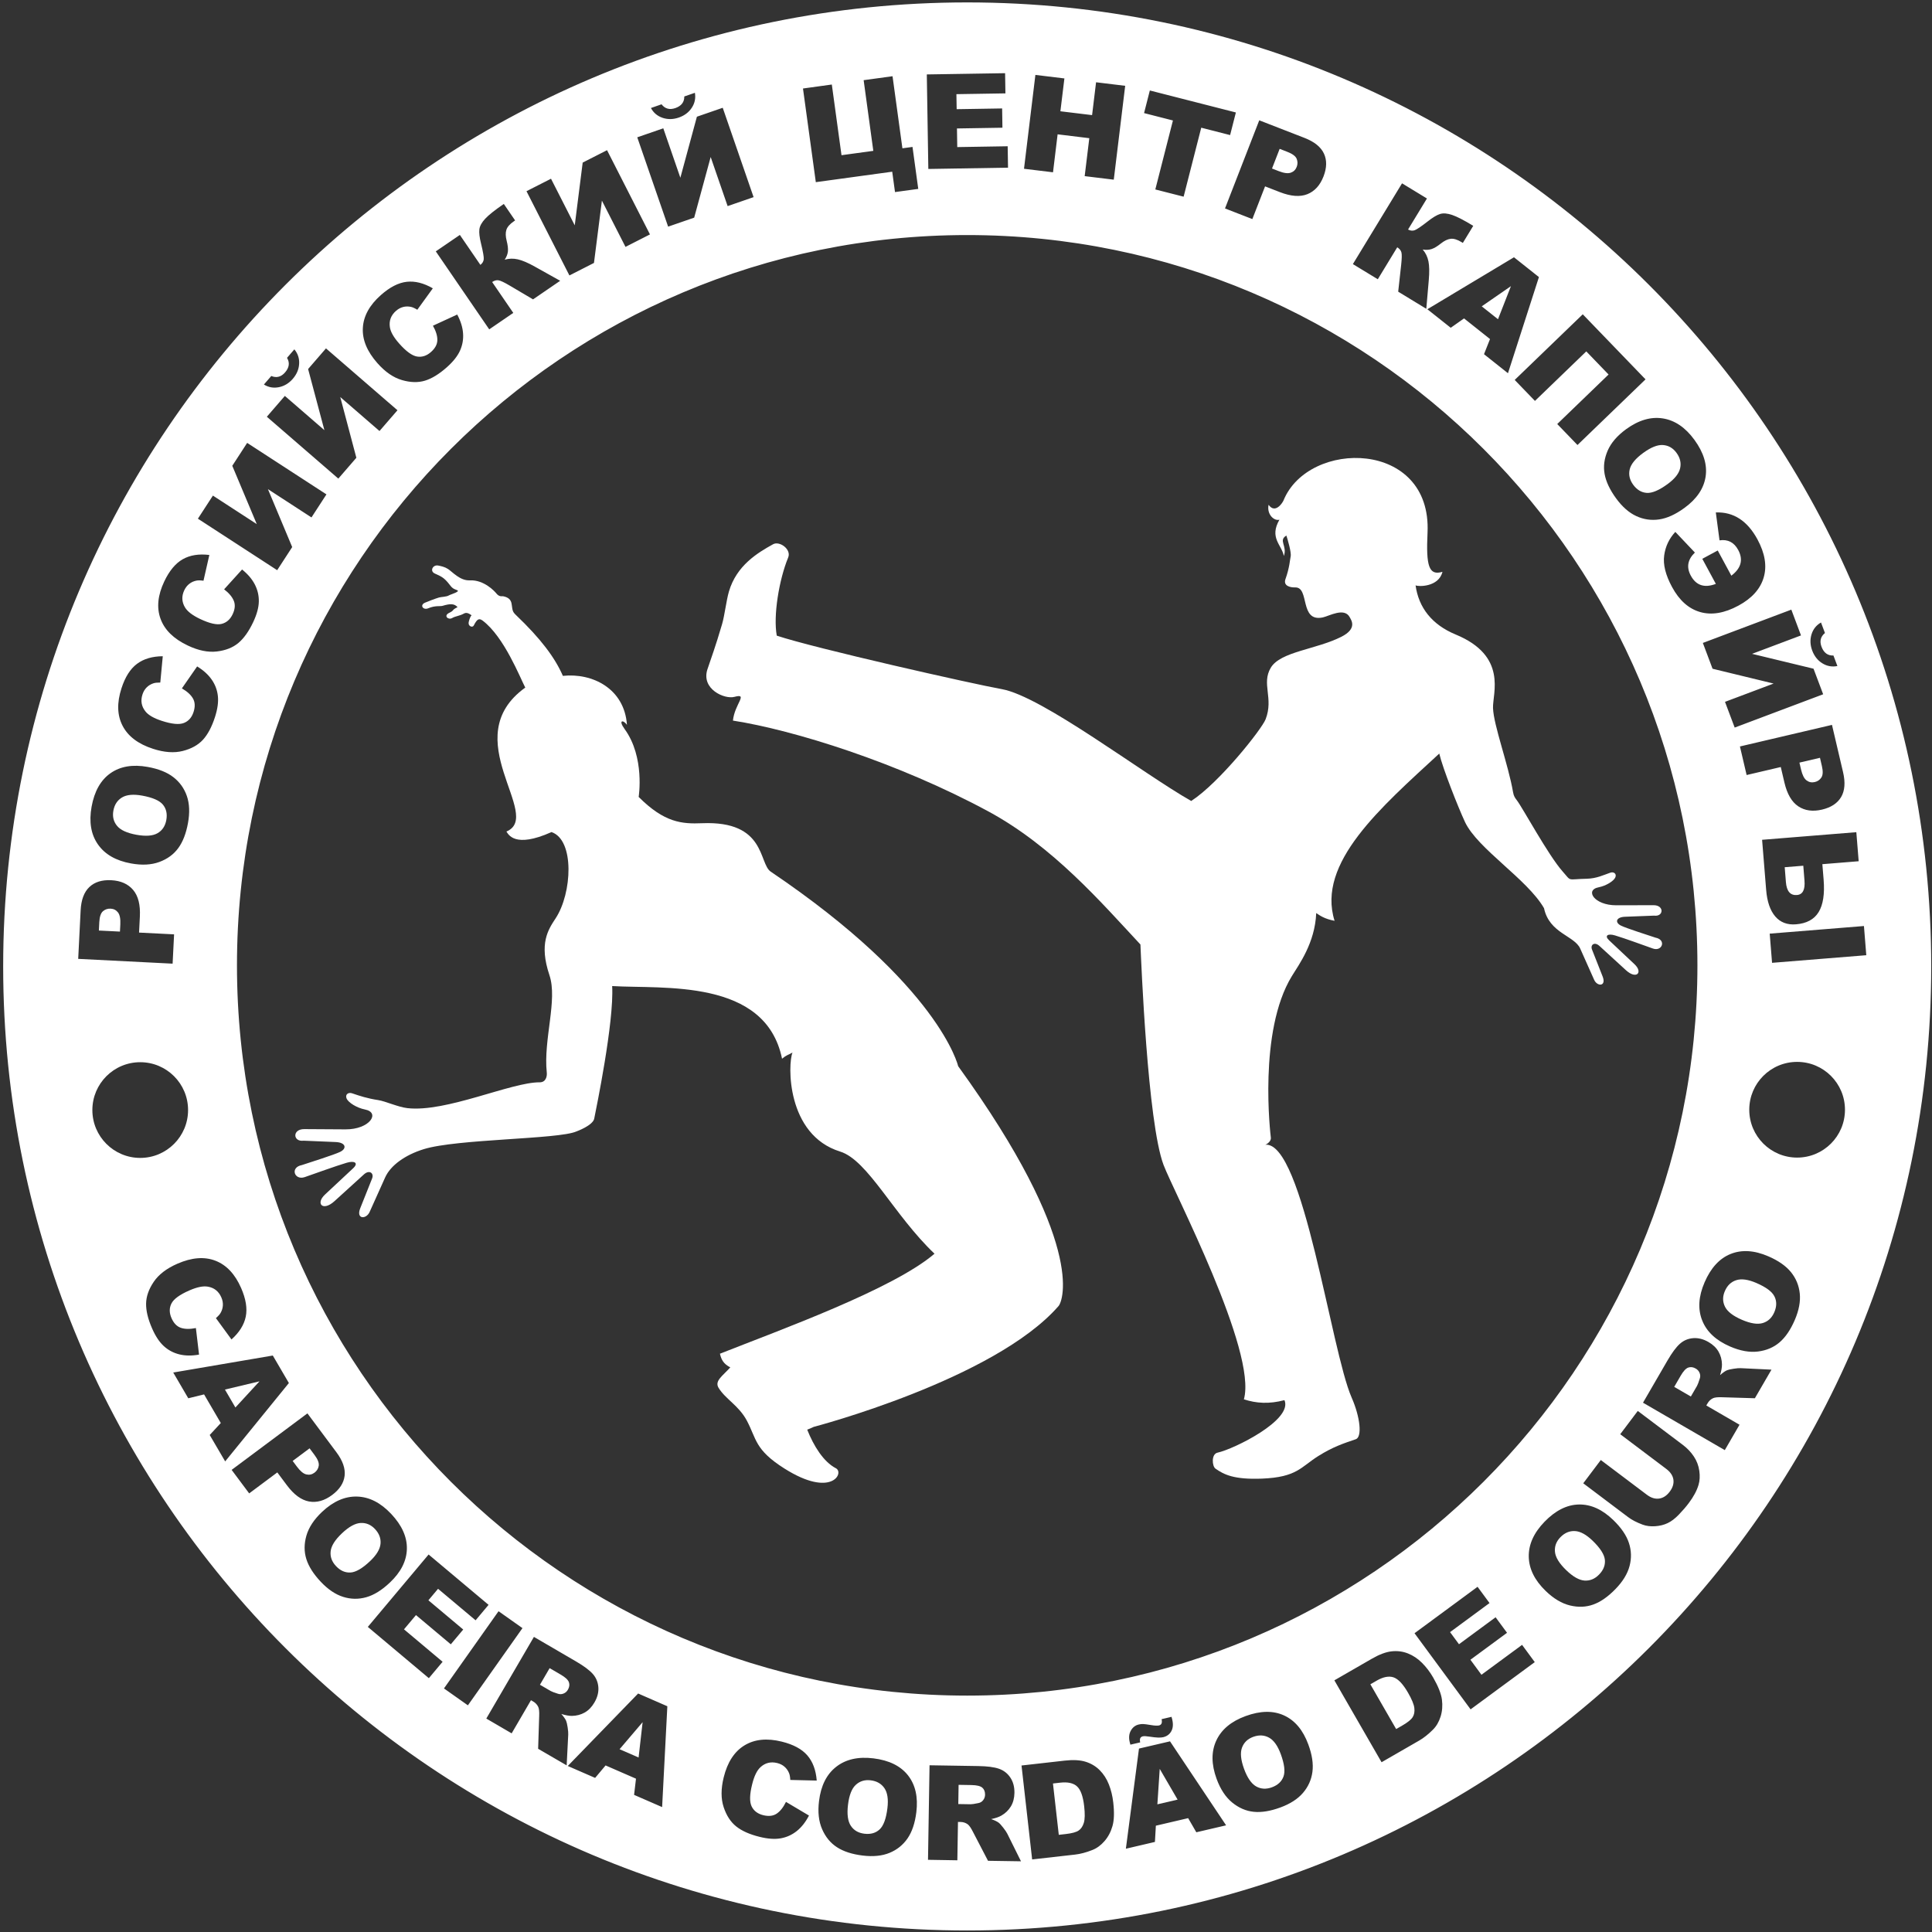<?xml version="1.0" encoding="iso-8859-1"?>
<!-- Generator: Adobe Illustrator 18.0.0, SVG Export Plug-In . SVG Version: 6.00 Build 0)  -->
<!DOCTYPE svg PUBLIC "-//W3C//DTD SVG 1.1//EN" "http://www.w3.org/Graphics/SVG/1.1/DTD/svg11.dtd">
<svg version="1.1" id="Layer_1" xmlns="http://www.w3.org/2000/svg" xmlns:xlink="http://www.w3.org/1999/xlink" x="0px" y="0px"
	 viewBox="0 0 84 84" style="enable-background:new 0 0 84 84;" xml:space="preserve">
<rect x="0" y="0" width="84" height="84" fill="#333333" stroke="none"/>
<g>
	<defs>
		<rect id="SVGID_1_" x="-470" y="-47" width="1024" height="1024"/>
	</defs>
	<clipPath id="SVGID_2_">
		<use xlink:href="#SVGID_1_"  style="overflow:visible;"/>
	</clipPath>
	<g style="clip-path:url(#SVGID_2_);">
		<defs>
			<path id="SVGID_3_" d="M37.855,77.405c-0.254-0.031-0.469,0.034-0.645,0.195c-0.176,0.161-0.29,0.45-0.34,0.865
				c-0.05,0.412-0.01,0.717,0.121,0.916c0.131,0.199,0.328,0.314,0.592,0.346c0.271,0.033,0.491-0.029,0.661-0.187
				c0.17-0.158,0.283-0.465,0.339-0.922c0.047-0.384,0.004-0.674-0.129-0.87C38.319,77.551,38.12,77.437,37.855,77.405"/>
		</defs>
		<clipPath id="SVGID_4_">
			<use xlink:href="#SVGID_3_"  style="overflow:visible;"/>
		</clipPath>
		<rect x="31.848" y="72.397" style="clip-path:url(#SVGID_4_);fill:#FFFFFF;" width="11.752" height="12.339"/>
	</g>
</g>
<g>
	<defs>
		<rect id="SVGID_5_" x="-470" y="-47" width="1024" height="6418"/>
	</defs>
	<clipPath id="SVGID_6_">
		<use xlink:href="#SVGID_5_"  style="overflow:visible;"/>
	</clipPath>
	<g style="clip-path:url(#SVGID_6_);">
		<defs>
			<path id="SVGID_7_" d="M42.236,77.611l-0.558-0.009l-0.013,0.835l0.535,0.009c0.058,0.001,0.17-0.016,0.337-0.051
				c0.084-0.015,0.154-0.057,0.208-0.126c0.054-0.068,0.082-0.147,0.084-0.237c0.002-0.133-0.038-0.235-0.121-0.308
				C42.625,77.653,42.468,77.615,42.236,77.611"/>
		</defs>
		<clipPath id="SVGID_8_">
			<use xlink:href="#SVGID_7_"  style="overflow:visible;"/>
		</clipPath>
		<rect x="36.665" y="72.602" style="clip-path:url(#SVGID_8_);fill:#FFFFFF;" width="11.165" height="10.844"/>
	</g>
</g>
<g>
	<defs>
		<rect id="SVGID_9_" x="-470" y="-47" width="1024" height="6418"/>
	</defs>
	<clipPath id="SVGID_10_">
		<use xlink:href="#SVGID_9_"  style="overflow:visible;"/>
	</clipPath>
	<g style="clip-path:url(#SVGID_10_);">
		<defs>
			<path id="SVGID_11_" d="M46.825,77.667c-0.159-0.144-0.402-0.197-0.729-0.16l-0.315,0.036l0.253,2.232l0.309-0.035
				c0.264-0.03,0.448-0.08,0.553-0.151c0.105-0.071,0.181-0.183,0.227-0.336c0.047-0.153,0.052-0.393,0.015-0.72
				C47.089,78.099,46.985,77.811,46.825,77.667"/>
		</defs>
		<clipPath id="SVGID_12_">
			<use xlink:href="#SVGID_11_"  style="overflow:visible;"/>
		</clipPath>
		<rect x="40.781" y="72.495" style="clip-path:url(#SVGID_12_);fill:#FFFFFF;" width="11.381" height="12.279"/>
	</g>
</g>
<g>
	<defs>
		<rect id="SVGID_13_" x="-470" y="-47" width="1024" height="6418"/>
	</defs>
	<clipPath id="SVGID_14_">
		<use xlink:href="#SVGID_13_"  style="overflow:visible;"/>
	</clipPath>
	<g style="clip-path:url(#SVGID_14_);">
		<defs>
			<path id="SVGID_15_" d="M71.597,21.43c0.232,0.016,0.533-0.111,0.905-0.382c0.313-0.228,0.495-0.458,0.547-0.689
				c0.052-0.231,0-0.455-0.158-0.671c-0.151-0.207-0.345-0.32-0.583-0.338c-0.238-0.019-0.526,0.096-0.864,0.342
				c-0.336,0.245-0.531,0.483-0.587,0.714c-0.055,0.232-0.005,0.454,0.151,0.669C71.169,21.295,71.366,21.414,71.597,21.43"/>
		</defs>
		<clipPath id="SVGID_16_">
			<use xlink:href="#SVGID_15_"  style="overflow:visible;"/>
		</clipPath>
		<rect x="65.835" y="14.348" style="clip-path:url(#SVGID_16_);fill:#FFFFFF;" width="12.233" height="12.083"/>
	</g>
</g>
<g>
	<defs>
		<rect id="SVGID_17_" x="-470" y="-47" width="1024" height="6418"/>
	</defs>
	<clipPath id="SVGID_18_">
		<use xlink:href="#SVGID_17_"  style="overflow:visible;"/>
	</clipPath>
	<g style="clip-path:url(#SVGID_18_);">
		<defs>
			<polyline id="SVGID_19_" points="65.693,12.441 64.423,13.319 65.13,13.88 65.693,12.441 			"/>
		</defs>
		<clipPath id="SVGID_20_">
			<use xlink:href="#SVGID_19_"  style="overflow:visible;"/>
		</clipPath>
		<rect x="59.423" y="7.441" style="clip-path:url(#SVGID_20_);fill:#FFFFFF;" width="11.27" height="11.439"/>
	</g>
</g>
<g>
	<defs>
		<rect id="SVGID_21_" x="-470" y="-47" width="1024" height="6418"/>
	</defs>
	<clipPath id="SVGID_22_">
		<use xlink:href="#SVGID_21_"  style="overflow:visible;"/>
	</clipPath>
	<g style="clip-path:url(#SVGID_22_);">
		<defs>
			<polyline id="SVGID_23_" points="50.321,78.449 51.2,78.244 50.423,76.908 50.321,78.449 			"/>
		</defs>
		<clipPath id="SVGID_24_">
			<use xlink:href="#SVGID_23_"  style="overflow:visible;"/>
		</clipPath>
		<rect x="45.321" y="71.908" style="clip-path:url(#SVGID_24_);fill:#FFFFFF;" width="10.879" height="11.541"/>
	</g>
</g>
<g>
	<defs>
		<rect id="SVGID_25_" x="-470" y="-47" width="1024" height="6418"/>
	</defs>
	<clipPath id="SVGID_26_">
		<use xlink:href="#SVGID_25_"  style="overflow:visible;"/>
	</clipPath>
	<g style="clip-path:url(#SVGID_26_);">
		<defs>
			<polyline id="SVGID_27_" points="10.235,61.195 11.282,60.058 9.78,60.416 10.235,61.195 			"/>
		</defs>
		<clipPath id="SVGID_28_">
			<use xlink:href="#SVGID_27_"  style="overflow:visible;"/>
		</clipPath>
		<rect x="4.78" y="55.058" style="clip-path:url(#SVGID_28_);fill:#FFFFFF;" width="11.502" height="11.137"/>
	</g>
</g>
<g>
	<defs>
		<rect id="SVGID_29_" x="-470" y="-47" width="1024" height="6418"/>
	</defs>
	<clipPath id="SVGID_30_">
		<use xlink:href="#SVGID_29_"  style="overflow:visible;"/>
	</clipPath>
	<g style="clip-path:url(#SVGID_30_);">
		<defs>
			<path id="SVGID_31_" d="M5.93,36.294c0.408,0.074,0.716,0.051,0.921-0.069c0.206-0.119,0.332-0.31,0.38-0.571
				c0.048-0.268-0.001-0.492-0.149-0.671c-0.148-0.179-0.449-0.309-0.901-0.391c-0.381-0.069-0.673-0.042-0.876,0.08
				c-0.203,0.122-0.329,0.314-0.376,0.577c-0.045,0.252,0.007,0.471,0.158,0.655C5.237,36.089,5.518,36.219,5.93,36.294"/>
		</defs>
		<clipPath id="SVGID_32_">
			<use xlink:href="#SVGID_31_"  style="overflow:visible;"/>
		</clipPath>
		<rect x="-0.088" y="29.555" style="clip-path:url(#SVGID_32_);fill:#FFFFFF;" width="12.337" height="11.781"/>
	</g>
</g>
<g>
	<defs>
		<rect id="SVGID_33_" x="-470" y="-47" width="1024" height="6418"/>
	</defs>
	<clipPath id="SVGID_34_">
		<use xlink:href="#SVGID_33_"  style="overflow:visible;"/>
	</clipPath>
	<g style="clip-path:url(#SVGID_34_);">
		<defs>
			<path id="SVGID_35_" d="M4.81,39.507c-0.129-0.007-0.24,0.031-0.334,0.112c-0.094,0.081-0.147,0.241-0.159,0.478l-0.018,0.361
				l0.916,0.046l0.016-0.311c0.012-0.245-0.021-0.418-0.101-0.522C5.049,39.568,4.942,39.513,4.81,39.507"/>
		</defs>
		<clipPath id="SVGID_36_">
			<use xlink:href="#SVGID_35_"  style="overflow:visible;"/>
		</clipPath>
		<rect x="-0.702" y="34.506" style="clip-path:url(#SVGID_36_);fill:#FFFFFF;" width="10.934" height="10.998"/>
	</g>
</g>
<g>
	<defs>
		<rect id="SVGID_37_" x="-470" y="-47" width="1024" height="6418"/>
	</defs>
	<clipPath id="SVGID_38_">
		<use xlink:href="#SVGID_37_"  style="overflow:visible;"/>
	</clipPath>
	<g style="clip-path:url(#SVGID_38_);">
		<defs>
			<path id="SVGID_39_" d="M13.858,63.73c0.02-0.123-0.04-0.279-0.182-0.469l-0.216-0.29l-0.735,0.548l0.186,0.25
				c0.146,0.196,0.283,0.309,0.411,0.337c0.127,0.029,0.244,0.003,0.351-0.076C13.776,63.953,13.838,63.853,13.858,63.73"/>
		</defs>
		<clipPath id="SVGID_40_">
			<use xlink:href="#SVGID_39_"  style="overflow:visible;"/>
		</clipPath>
		<rect x="7.725" y="57.971" style="clip-path:url(#SVGID_40_);fill:#FFFFFF;" width="11.137" height="11.146"/>
	</g>
</g>
<g>
	<defs>
		<rect id="SVGID_41_" x="-470" y="-47" width="1024" height="6418"/>
	</defs>
	<clipPath id="SVGID_42_">
		<use xlink:href="#SVGID_41_"  style="overflow:visible;"/>
	</clipPath>
	<g style="clip-path:url(#SVGID_42_);">
		<defs>
			<path id="SVGID_43_" d="M24.69,73.468c0.067-0.115,0.082-0.224,0.045-0.328c-0.037-0.103-0.155-0.214-0.356-0.331l-0.482-0.281
				l-0.421,0.722l0.463,0.27c0.05,0.029,0.156,0.07,0.319,0.121c0.081,0.028,0.162,0.025,0.243-0.008
				C24.582,73.601,24.645,73.546,24.69,73.468"/>
		</defs>
		<clipPath id="SVGID_44_">
			<use xlink:href="#SVGID_43_"  style="overflow:visible;"/>
		</clipPath>
		<rect x="18.477" y="67.529" style="clip-path:url(#SVGID_44_);fill:#FFFFFF;" width="11.278" height="11.132"/>
	</g>
</g>
<g>
	<defs>
		<rect id="SVGID_45_" x="-470" y="-47" width="1024" height="6418"/>
	</defs>
	<clipPath id="SVGID_46_">
		<use xlink:href="#SVGID_45_"  style="overflow:visible;"/>
	</clipPath>
	<g style="clip-path:url(#SVGID_46_);">
		<defs>
			<path id="SVGID_47_" d="M15.682,66.216c-0.238,0.012-0.51,0.161-0.814,0.449c-0.302,0.285-0.466,0.546-0.492,0.782
				c-0.026,0.237,0.052,0.452,0.234,0.645c0.187,0.199,0.397,0.291,0.629,0.278c0.232-0.013,0.515-0.178,0.849-0.493
				c0.281-0.266,0.433-0.517,0.456-0.752c0.023-0.236-0.058-0.451-0.241-0.646C16.127,66.292,15.92,66.204,15.682,66.216"/>
		</defs>
		<clipPath id="SVGID_48_">
			<use xlink:href="#SVGID_47_"  style="overflow:visible;"/>
		</clipPath>
		<rect x="9.371" y="61.215" style="clip-path:url(#SVGID_48_);fill:#FFFFFF;" width="12.177" height="12.156"/>
	</g>
</g>
<g>
	<defs>
		<rect id="SVGID_49_" x="-470" y="-47" width="1024" height="6418"/>
	</defs>
	<clipPath id="SVGID_50_">
		<use xlink:href="#SVGID_49_"  style="overflow:visible;"/>
	</clipPath>
	<g style="clip-path:url(#SVGID_50_);">
		<defs>
			<polyline id="SVGID_51_" points="27.765,76.413 27.94,74.877 26.938,76.053 27.765,76.413 			"/>
		</defs>
		<clipPath id="SVGID_52_">
			<use xlink:href="#SVGID_51_"  style="overflow:visible;"/>
		</clipPath>
		<rect x="21.938" y="69.877" style="clip-path:url(#SVGID_52_);fill:#FFFFFF;" width="11.002" height="11.536"/>
	</g>
</g>
<g>
	<defs>
		<rect id="SVGID_53_" x="-470" y="-47" width="1024" height="6418"/>
	</defs>
	<clipPath id="SVGID_54_">
		<use xlink:href="#SVGID_53_"  style="overflow:visible;"/>
	</clipPath>
	<g style="clip-path:url(#SVGID_54_);">
		<defs>
			<path id="SVGID_55_" d="M73.73,59.504c-0.115-0.067-0.224-0.081-0.328-0.044c-0.104,0.037-0.214,0.156-0.33,0.356l-0.28,0.483
				l0.723,0.419l0.269-0.463c0.029-0.05,0.069-0.156,0.12-0.319c0.028-0.081,0.025-0.162-0.008-0.243
				C73.863,59.612,73.808,59.549,73.73,59.504"/>
		</defs>
		<clipPath id="SVGID_56_">
			<use xlink:href="#SVGID_55_"  style="overflow:visible;"/>
		</clipPath>
		<rect x="67.793" y="54.44" style="clip-path:url(#SVGID_56_);fill:#FFFFFF;" width="11.131" height="11.278"/>
	</g>
</g>
<g>
	<defs>
		<rect id="SVGID_57_" x="-470" y="-47" width="1024" height="6418"/>
	</defs>
	<clipPath id="SVGID_58_">
		<use xlink:href="#SVGID_57_"  style="overflow:visible;"/>
	</clipPath>
	<g style="clip-path:url(#SVGID_58_);">
		<defs>
			<path id="SVGID_59_" d="M79.129,32.948l-0.893,0.209l0.071,0.303c0.056,0.238,0.136,0.396,0.242,0.473
				c0.105,0.077,0.223,0.1,0.352,0.07c0.126-0.029,0.222-0.096,0.29-0.2c0.068-0.104,0.075-0.272,0.02-0.503L79.129,32.948"/>
		</defs>
		<clipPath id="SVGID_60_">
			<use xlink:href="#SVGID_59_"  style="overflow:visible;"/>
		</clipPath>
		<rect x="73.236" y="27.948" style="clip-path:url(#SVGID_60_);fill:#FFFFFF;" width="11.011" height="11.068"/>
	</g>
</g>
<g>
	<defs>
		<rect id="SVGID_61_" x="-470" y="-47" width="1024" height="6418"/>
	</defs>
	<clipPath id="SVGID_62_">
		<use xlink:href="#SVGID_61_"  style="overflow:visible;"/>
	</clipPath>
	<g style="clip-path:url(#SVGID_62_);">
		<defs>
			<path id="SVGID_63_" d="M78.136,50.33c-1.149,0-2.081-0.932-2.081-2.081c0-1.149,0.931-2.08,2.081-2.08
				c1.149,0,2.08,0.931,2.08,2.08C80.217,49.399,79.285,50.33,78.136,50.33z M78.034,57.391c-0.184,0.426-0.403,0.749-0.659,0.969
				c-0.256,0.22-0.568,0.354-0.936,0.401c-0.368,0.047-0.773-0.025-1.214-0.215c-0.616-0.266-1.022-0.644-1.217-1.136
				c-0.195-0.491-0.161-1.043,0.104-1.656c0.271-0.628,0.648-1.04,1.132-1.234c0.484-0.194,1.03-0.161,1.637,0.101
				c0.441,0.19,0.771,0.421,0.989,0.691c0.218,0.27,0.345,0.58,0.381,0.928C78.287,56.588,78.214,56.972,78.034,57.391z
				 M76.299,60.793l-1.427-0.043c-0.184-0.007-0.313,0.006-0.389,0.04c-0.101,0.047-0.181,0.121-0.239,0.221l-0.056,0.097
				l1.443,0.837l-0.64,1.104l-3.556-2.062l1.062-1.831c0.197-0.34,0.377-0.582,0.539-0.728c0.162-0.146,0.354-0.228,0.576-0.247
				c0.221-0.018,0.445,0.038,0.672,0.169c0.197,0.114,0.343,0.255,0.437,0.422c0.094,0.167,0.143,0.35,0.147,0.549
				c0.002,0.127-0.026,0.283-0.083,0.467c0.12-0.105,0.219-0.175,0.297-0.21c0.053-0.023,0.149-0.046,0.289-0.067
				c0.14-0.022,0.243-0.03,0.31-0.026l1.339,0.065L76.299,60.793z M73.849,64.561c-0.075,0.252-0.217,0.516-0.425,0.792
				c-0.12,0.16-0.263,0.325-0.428,0.497c-0.165,0.172-0.328,0.297-0.49,0.373c-0.162,0.077-0.344,0.122-0.546,0.135
				c-0.202,0.013-0.382-0.01-0.541-0.069c-0.256-0.095-0.465-0.203-0.626-0.324l-1.956-1.474l0.763-1.012l2.002,1.509
				c0.179,0.135,0.356,0.191,0.532,0.167c0.175-0.023,0.33-0.123,0.462-0.299c0.132-0.175,0.185-0.349,0.161-0.523
				c-0.025-0.174-0.128-0.33-0.31-0.467l-2.002-1.509l0.763-1.012l1.956,1.474c0.194,0.146,0.354,0.314,0.481,0.505
				c0.127,0.19,0.206,0.399,0.238,0.625C73.915,64.176,73.904,64.379,73.849,64.561z M70.85,68.089
				c-0.09,0.339-0.293,0.672-0.611,0.999c-0.323,0.333-0.643,0.557-0.96,0.672c-0.317,0.116-0.657,0.13-1.017,0.043
				c-0.361-0.087-0.714-0.298-1.059-0.632c-0.482-0.467-0.727-0.965-0.735-1.494c-0.008-0.529,0.22-1.033,0.684-1.512
				c0.476-0.491,0.975-0.742,1.496-0.752c0.521-0.01,1.019,0.215,1.495,0.676c0.345,0.334,0.572,0.666,0.68,0.997
				C70.931,67.416,70.94,67.751,70.85,68.089z M63.939,74.32l-2.438-3.31l2.741-2.019l0.52,0.707l-1.716,1.264l0.388,0.526
				l1.592-1.172l0.497,0.675l-1.592,1.172l0.48,0.653l1.766-1.3l0.552,0.75L63.939,74.32z M62.635,74.633
				c-0.072,0.23-0.183,0.42-0.332,0.569c-0.204,0.204-0.404,0.362-0.6,0.475l-1.635,0.942l-2.052-3.561l1.635-0.942
				c0.323-0.186,0.608-0.292,0.857-0.319c0.249-0.027,0.485,0.004,0.709,0.093c0.224,0.089,0.428,0.225,0.611,0.409
				c0.183,0.183,0.345,0.396,0.485,0.639c0.219,0.381,0.346,0.701,0.38,0.96C62.726,74.158,62.707,74.403,62.635,74.633z
				 M57.062,77.038c-0.046,0.344-0.183,0.649-0.412,0.915c-0.228,0.266-0.557,0.477-0.985,0.634
				c-0.435,0.159-0.821,0.222-1.157,0.187c-0.336-0.034-0.647-0.169-0.935-0.404c-0.287-0.235-0.513-0.579-0.678-1.03
				c-0.231-0.63-0.235-1.185-0.012-1.665c0.223-0.479,0.647-0.834,1.274-1.063c0.642-0.235,1.201-0.244,1.674-0.026
				c0.474,0.218,0.824,0.638,1.052,1.259C57.049,76.295,57.108,76.693,57.062,77.038z M52.014,79.664l-0.355-0.614l-1.404,0.328
				l-0.041,0.706l-1.263,0.295l0.57-4.354l1.349-0.315l2.439,3.652L52.014,79.664z M48.368,79.396
				c-0.072,0.252-0.187,0.469-0.345,0.651c-0.158,0.183-0.335,0.312-0.532,0.389c-0.268,0.106-0.515,0.171-0.74,0.197l-1.875,0.212
				l-0.462-4.084l1.875-0.212c0.37-0.042,0.674-0.026,0.913,0.049c0.239,0.075,0.443,0.197,0.613,0.368
				c0.17,0.171,0.302,0.377,0.397,0.618c0.095,0.241,0.158,0.501,0.19,0.78C48.452,78.8,48.441,79.144,48.368,79.396z
				 M42.957,80.904l-0.659-1.267c-0.083-0.164-0.158-0.271-0.225-0.321c-0.091-0.065-0.194-0.098-0.31-0.1l-0.112-0.002
				l-0.027,1.668l-1.276-0.021l0.067-4.11l2.117,0.034c0.392,0.006,0.692,0.045,0.898,0.116c0.206,0.071,0.372,0.198,0.496,0.382
				c0.124,0.184,0.184,0.407,0.18,0.669c-0.004,0.228-0.056,0.424-0.155,0.588c-0.1,0.164-0.236,0.296-0.408,0.396
				c-0.11,0.064-0.259,0.115-0.449,0.155c0.151,0.053,0.26,0.105,0.328,0.157c0.046,0.034,0.112,0.107,0.199,0.219
				c0.087,0.112,0.145,0.198,0.174,0.258l0.596,1.201L42.957,80.904z M39.841,78.789c-0.058,0.477-0.187,0.858-0.384,1.144
				c-0.198,0.285-0.459,0.495-0.783,0.627c-0.324,0.133-0.713,0.171-1.165,0.116c-0.46-0.056-0.832-0.176-1.116-0.36
				c-0.284-0.183-0.5-0.445-0.648-0.785c-0.149-0.34-0.194-0.749-0.135-1.226c0.081-0.666,0.33-1.162,0.747-1.488
				c0.416-0.326,0.956-0.448,1.618-0.367c0.679,0.083,1.18,0.329,1.503,0.739C39.8,77.599,39.921,78.132,39.841,78.789z
				 M32.678,78.535c0.094,0.197,0.262,0.326,0.505,0.386c0.236,0.058,0.431,0.036,0.584-0.066c0.154-0.102,0.289-0.273,0.406-0.512
				l1,0.594c-0.148,0.285-0.325,0.51-0.531,0.674c-0.206,0.164-0.438,0.27-0.695,0.316c-0.257,0.046-0.564,0.025-0.921-0.064
				c-0.434-0.107-0.772-0.258-1.016-0.452c-0.244-0.194-0.426-0.474-0.547-0.841c-0.121-0.367-0.12-0.798,0.002-1.293
				c0.163-0.66,0.465-1.124,0.904-1.391c0.439-0.268,0.979-0.322,1.622-0.163c0.503,0.124,0.873,0.324,1.11,0.598
				c0.237,0.274,0.374,0.64,0.409,1.095l-1.149-0.027c-0.008-0.131-0.026-0.23-0.054-0.296c-0.045-0.111-0.112-0.205-0.199-0.28
				c-0.087-0.076-0.193-0.129-0.316-0.159c-0.279-0.069-0.521-0.01-0.726,0.178c-0.154,0.139-0.275,0.387-0.363,0.744
				C32.592,78.018,32.584,78.337,32.678,78.535z M28.788,78.569l-1.219-0.531l0.083-0.704l-1.322-0.576l-0.455,0.542l-1.189-0.518
				l3.059-3.151l1.27,0.554L28.788,78.569z M23.397,76.034l0.046-1.427c0.008-0.184-0.005-0.314-0.039-0.389
				c-0.047-0.101-0.121-0.181-0.221-0.239l-0.097-0.057l-0.84,1.441l-1.102-0.643l2.07-3.551l1.829,1.066
				c0.339,0.198,0.581,0.378,0.727,0.54c0.145,0.163,0.227,0.355,0.245,0.576c0.018,0.221-0.039,0.445-0.171,0.671
				c-0.115,0.197-0.256,0.342-0.423,0.436c-0.167,0.094-0.35,0.142-0.549,0.146c-0.127,0.002-0.282-0.026-0.467-0.084
				c0.105,0.12,0.175,0.219,0.209,0.297c0.023,0.053,0.046,0.149,0.067,0.289c0.021,0.14,0.029,0.244,0.025,0.31l-0.068,1.339
				L23.397,76.034z M19.303,73.41l2.373-3.357l1.04,0.735l-2.373,3.357L19.303,73.41z M18.646,72.964l-2.654-2.229l2.643-3.148
				l2.607,2.189l-0.564,0.672l-1.632-1.37l-0.42,0.5l1.514,1.271L19.6,71.492l-1.514-1.271l-0.521,0.62l1.679,1.41L18.646,72.964z
				 M14.919,69.429c-0.334-0.105-0.658-0.323-0.971-0.655c-0.318-0.337-0.528-0.667-0.629-0.989c-0.101-0.322-0.1-0.662,0.003-1.019
				c0.103-0.357,0.329-0.7,0.678-1.03c0.488-0.461,0.996-0.683,1.525-0.668c0.528,0.015,1.022,0.266,1.48,0.751
				c0.47,0.498,0.698,1.007,0.685,1.528c-0.013,0.521-0.26,1.009-0.742,1.463c-0.349,0.33-0.691,0.541-1.026,0.635
				C15.587,69.539,15.253,69.534,14.919,69.429z M12.473,64.575l-0.416-0.557l-1.223,0.912l-0.763-1.022l3.295-2.457l1.262,1.692
				c0.275,0.369,0.393,0.71,0.355,1.024c-0.038,0.314-0.219,0.592-0.543,0.833c-0.333,0.248-0.667,0.342-1.004,0.282
				C13.101,65.221,12.779,64.985,12.473,64.575z M9.118,62.391l0.482-0.52l-0.727-1.245l-0.687,0.169l-0.654-1.12l4.329-0.739
				l0.699,1.196l-2.77,3.407L9.118,62.391z M6.612,57.756c-0.179-0.409-0.266-0.77-0.26-1.081c0.006-0.311,0.117-0.627,0.334-0.946
				c0.217-0.319,0.56-0.581,1.027-0.785c0.623-0.272,1.174-0.316,1.654-0.13c0.479,0.185,0.852,0.581,1.117,1.187
				c0.207,0.474,0.274,0.889,0.201,1.245c-0.073,0.355-0.28,0.686-0.62,0.991l-0.678-0.928c0.099-0.086,0.167-0.16,0.202-0.223
				c0.061-0.104,0.094-0.213,0.101-0.329c0.007-0.115-0.015-0.231-0.066-0.348c-0.115-0.264-0.31-0.42-0.583-0.467
				c-0.204-0.038-0.474,0.017-0.811,0.165c-0.417,0.182-0.676,0.371-0.775,0.565c-0.099,0.194-0.099,0.406,0.001,0.636
				c0.097,0.223,0.233,0.363,0.408,0.423c0.175,0.059,0.393,0.062,0.653,0.01l0.137,1.155c-0.316,0.056-0.602,0.053-0.858-0.011
				c-0.256-0.063-0.481-0.183-0.674-0.359C6.93,58.35,6.759,58.094,6.612,57.756z M4.016,48.263c0-1.149,0.931-2.08,2.081-2.08
				c1.149,0,2.08,0.931,2.08,2.08c0,1.149-0.931,2.081-2.08,2.081C4.948,50.344,4.016,49.412,4.016,48.263z M3.506,39.581
				c0.023-0.459,0.15-0.798,0.38-1.015c0.23-0.218,0.547-0.316,0.95-0.296c0.414,0.021,0.732,0.162,0.953,0.423
				c0.221,0.261,0.318,0.647,0.292,1.159l-0.035,0.695l1.523,0.077l-0.064,1.274L3.4,41.69L3.506,39.581z M3.982,35.075
				c0.122-0.673,0.396-1.159,0.823-1.458c0.427-0.299,0.966-0.39,1.618-0.272c0.473,0.085,0.846,0.235,1.12,0.449
				c0.274,0.214,0.468,0.486,0.582,0.817c0.114,0.331,0.13,0.721,0.049,1.17c-0.083,0.456-0.223,0.821-0.423,1.093
				c-0.199,0.273-0.473,0.473-0.821,0.602c-0.348,0.129-0.759,0.151-1.231,0.065c-0.66-0.119-1.141-0.396-1.443-0.831
				C3.955,36.278,3.864,35.732,3.982,35.075z M5.281,29.928c0.159-0.493,0.384-0.848,0.675-1.065
				c0.29-0.217,0.664-0.328,1.121-0.331l-0.108,1.144c-0.131-0.001-0.231,0.01-0.299,0.033c-0.114,0.038-0.212,0.097-0.294,0.179
				c-0.081,0.082-0.142,0.183-0.181,0.304c-0.089,0.274-0.046,0.519,0.127,0.737c0.128,0.163,0.367,0.301,0.717,0.414
				c0.433,0.14,0.752,0.171,0.955,0.091c0.203-0.079,0.344-0.238,0.421-0.477c0.075-0.231,0.066-0.427-0.025-0.587
				c-0.091-0.16-0.252-0.307-0.482-0.44l0.663-0.955c0.274,0.167,0.486,0.36,0.636,0.577c0.15,0.217,0.239,0.456,0.266,0.715
				c0.028,0.26-0.015,0.565-0.128,0.915c-0.138,0.425-0.312,0.752-0.522,0.982c-0.211,0.229-0.503,0.392-0.878,0.487
				c-0.374,0.095-0.804,0.064-1.289-0.093c-0.647-0.209-1.088-0.543-1.325-0.999C5.093,31.101,5.077,30.558,5.281,29.928z
				 M7.141,25.282c0.222-0.468,0.491-0.791,0.807-0.969c0.316-0.178,0.701-0.239,1.154-0.184l-0.255,1.12
				c-0.13-0.018-0.23-0.02-0.301-0.006c-0.118,0.023-0.223,0.069-0.314,0.14c-0.091,0.071-0.164,0.163-0.219,0.278
				c-0.123,0.26-0.113,0.509,0.03,0.747c0.106,0.178,0.325,0.346,0.657,0.504c0.412,0.195,0.724,0.266,0.935,0.214
				c0.212-0.053,0.372-0.192,0.479-0.418c0.104-0.22,0.121-0.415,0.051-0.586c-0.07-0.171-0.21-0.337-0.421-0.499l0.781-0.862
				c0.25,0.201,0.435,0.419,0.556,0.654c0.12,0.235,0.178,0.483,0.172,0.744c-0.006,0.261-0.088,0.558-0.245,0.891
				c-0.191,0.404-0.406,0.706-0.645,0.906c-0.239,0.2-0.55,0.323-0.933,0.369c-0.384,0.046-0.806-0.04-1.266-0.259
				c-0.614-0.291-1.009-0.678-1.184-1.162C6.804,26.421,6.858,25.88,7.141,25.282z M9.257,21.548l1.907,1.239l-1.065-2.535
				l0.647-0.996l3.447,2.239l-0.651,1.002l-1.893-1.23l1.055,2.519l-0.653,1.005l-3.447-2.239L9.257,21.548z M11.795,16.348
				c0.228,0.094,0.428,0.041,0.599-0.156c0.184-0.212,0.212-0.423,0.085-0.634l0.319-0.369c0.152,0.184,0.222,0.394,0.208,0.631
				c-0.013,0.237-0.105,0.453-0.275,0.65c-0.169,0.195-0.37,0.316-0.604,0.364c-0.234,0.047-0.451,0.009-0.653-0.116L11.795,16.348z
				 M14.173,15.147l3.108,2.69L16.5,18.74l-1.706-1.477l0.7,2.64l-0.784,0.906l-3.108-2.69l0.783-0.905l1.719,1.488l-0.708-2.657
				L14.173,15.147z M16.562,12.827c0.388-0.343,0.762-0.535,1.122-0.575c0.361-0.04,0.739,0.055,1.134,0.284l-0.674,0.931
				c-0.112-0.068-0.204-0.109-0.275-0.124c-0.118-0.026-0.232-0.024-0.344,0.005c-0.111,0.029-0.215,0.086-0.31,0.17
				c-0.216,0.191-0.304,0.424-0.265,0.699c0.027,0.205,0.163,0.446,0.407,0.721c0.302,0.341,0.561,0.529,0.776,0.564
				c0.215,0.035,0.417-0.031,0.605-0.197c0.182-0.161,0.274-0.334,0.277-0.518c0.003-0.185-0.061-0.393-0.192-0.625l1.056-0.486
				c0.151,0.283,0.236,0.557,0.254,0.82c0.019,0.263-0.026,0.514-0.134,0.752c-0.108,0.238-0.299,0.479-0.575,0.723
				c-0.334,0.296-0.651,0.49-0.949,0.58c-0.298,0.09-0.632,0.082-1.003-0.027c-0.371-0.108-0.725-0.353-1.063-0.735
				c-0.451-0.509-0.662-1.02-0.633-1.533C15.804,13.742,16.066,13.266,16.562,12.827z M19.994,10.214l0.892,1.302
				c0.088-0.067,0.137-0.148,0.146-0.243c0.01-0.095-0.029-0.322-0.117-0.681c-0.066-0.265-0.09-0.471-0.073-0.618
				c0.017-0.147,0.103-0.302,0.255-0.465c0.153-0.164,0.422-0.378,0.808-0.642l0.491,0.717L22.344,9.62
				c-0.179,0.123-0.288,0.247-0.328,0.374c-0.04,0.127-0.036,0.285,0.013,0.475c0.048,0.19,0.066,0.344,0.054,0.463
				c-0.013,0.119-0.059,0.238-0.14,0.359c0.185-0.054,0.375-0.059,0.571-0.015c0.196,0.044,0.444,0.15,0.746,0.32l1.096,0.612
				l-1.18,0.808l-1.009-0.596c-0.239-0.141-0.402-0.219-0.492-0.233c-0.089-0.015-0.181,0.01-0.277,0.075l0.919,1.342l-1.046,0.716
				l-2.323-3.391L19.994,10.214z M23.957,7.771l1.032,2.026l0.345-2.728l1.059-0.539l1.866,3.662l-1.064,0.542L26.17,8.723
				l-0.345,2.709l-1.068,0.544l-1.866-3.663L23.957,7.771z M28.839,5.579l0.742,2.149L30.3,5.074l1.123-0.388l1.342,3.885
				l-1.129,0.39l-0.737-2.134l-0.717,2.636l-1.133,0.391L27.707,5.97L28.839,5.579z M28.763,4.535
				c0.15,0.195,0.349,0.25,0.597,0.165c0.265-0.092,0.395-0.26,0.392-0.506l0.461-0.159c0.04,0.235-0.005,0.452-0.136,0.651
				c-0.13,0.198-0.318,0.34-0.564,0.425c-0.244,0.084-0.479,0.088-0.705,0.012c-0.226-0.076-0.395-0.219-0.507-0.427L28.763,4.535z
				 M36.166,3.675l0.421,3.073l1.383-0.189L37.55,3.486l1.256-0.172l0.429,3.134l0.439-0.06l0.25,1.825l-1.011,0.138l-0.121-0.886
				l-3.322,0.455l-0.558-4.072L36.166,3.675z M43.7,3.182l0.014,0.878l-2.131,0.034l0.011,0.653l1.977-0.032l0.013,0.838
				l-1.977,0.032l0.013,0.81l2.192-0.036l0.015,0.931l-3.465,0.056l-0.066-4.11L43.7,3.182z M45.017,3.257l1.261,0.153l-0.174,1.428
				l1.378,0.167l0.173-1.428l1.266,0.154l-0.496,4.081L47.16,7.658l0.201-1.65L45.983,5.84l-0.2,1.651l-1.261-0.153L45.017,3.257z
				 M49.993,3.934l3.741,0.956l-0.251,0.983l-1.255-0.321l-0.766,2.999l-1.231-0.314l0.766-2.999l-1.255-0.321L49.993,3.934z
				 M56.718,5.996c0.429,0.167,0.71,0.393,0.844,0.68c0.134,0.287,0.128,0.618-0.018,0.995c-0.15,0.387-0.384,0.644-0.701,0.771
				c-0.317,0.127-0.714,0.098-1.192-0.087l-0.648-0.252L54.45,9.525l-1.189-0.462l1.489-3.832L56.718,5.996z M60.958,7.971
				l1.083,0.659l-0.821,1.349c0.097,0.052,0.191,0.064,0.282,0.033c0.091-0.03,0.282-0.159,0.573-0.386
				c0.215-0.169,0.392-0.276,0.533-0.321c0.141-0.045,0.317-0.031,0.529,0.041c0.212,0.072,0.518,0.23,0.917,0.473l-0.452,0.743
				l-0.055-0.034c-0.185-0.113-0.344-0.161-0.476-0.145c-0.132,0.016-0.275,0.085-0.428,0.207c-0.153,0.122-0.286,0.202-0.4,0.239
				c-0.113,0.037-0.242,0.044-0.385,0.02c0.125,0.146,0.208,0.317,0.248,0.514c0.04,0.196,0.045,0.467,0.015,0.812l-0.108,1.251
				l-1.222-0.744l0.129-1.164c0.03-0.275,0.034-0.457,0.011-0.544c-0.023-0.087-0.084-0.161-0.182-0.221l-0.845,1.389l-1.083-0.659
				L60.958,7.971z M66.91,12.047l-1.346,4.18L64.522,15.4l0.261-0.659l-1.129-0.897l-0.579,0.407l-1.016-0.806l3.766-2.259
				L66.91,12.047z M71.545,16.494l-2.959,2.854l-0.88-0.912l2.232-2.153l-0.969-1.005l-2.232,2.153l-0.88-0.912l2.959-2.854
				L71.545,16.494z M72.297,18.192c0.522,0.082,0.98,0.392,1.373,0.931c0.403,0.553,0.565,1.087,0.487,1.602
				c-0.079,0.516-0.385,0.968-0.92,1.358c-0.388,0.283-0.754,0.45-1.098,0.5c-0.344,0.051-0.675,0.003-0.993-0.143
				c-0.318-0.146-0.612-0.404-0.881-0.772c-0.273-0.375-0.44-0.728-0.499-1.061c-0.06-0.332-0.016-0.669,0.131-1.01
				c0.147-0.341,0.415-0.653,0.803-0.936C71.242,18.267,71.774,18.11,72.297,18.192z M42.052,73.722
				c-17.534,0-31.749-14.215-31.749-31.751c0-17.536,14.214-31.751,31.749-31.751c17.535,0,31.749,14.216,31.749,31.751
				C73.801,59.507,59.587,73.722,42.052,73.722z M49.573,75.756l-0.426,0.099c-0.012-0.043-0.022-0.081-0.03-0.114
				c-0.045-0.195-0.028-0.362,0.053-0.502c0.081-0.14,0.194-0.227,0.342-0.261c0.064-0.015,0.125-0.022,0.185-0.02
				c0.06,0.001,0.173,0.016,0.34,0.044c0.167,0.028,0.285,0.034,0.354,0.018c0.049-0.012,0.085-0.038,0.107-0.078
				c0.022-0.041,0.025-0.106,0.007-0.196l0.432-0.101c0.013,0.047,0.023,0.088,0.031,0.122c0.047,0.202,0.033,0.371-0.043,0.506
				c-0.076,0.135-0.194,0.221-0.354,0.258c-0.117,0.027-0.304,0.02-0.563-0.021c-0.157-0.025-0.263-0.031-0.318-0.018
				c-0.053,0.012-0.09,0.038-0.111,0.078C49.557,75.61,49.556,75.672,49.573,75.756z M76.413,23.455
				c0.326,0.604,0.416,1.155,0.269,1.654c-0.147,0.499-0.513,0.907-1.099,1.223c-0.61,0.33-1.165,0.422-1.665,0.278
				c-0.5-0.144-0.906-0.507-1.22-1.087c-0.283-0.523-0.397-0.981-0.342-1.374c0.054-0.393,0.216-0.734,0.484-1.023l0.851,0.898
				c-0.316,0.303-0.376,0.637-0.178,1.004c0.231,0.427,0.594,0.547,1.089,0.358l-0.589-1.09l0.671-0.362l0.592,1.095
				c0.427-0.322,0.526-0.696,0.297-1.12c-0.179-0.33-0.449-0.469-0.811-0.416l-0.161-1.213
				C75.371,22.251,75.974,22.643,76.413,23.455z M78.304,27.627l-2.128,0.801l2.673,0.646l0.419,1.112l-3.847,1.448L75,30.515
				l2.113-0.795l-2.654-0.644l-0.422-1.122l3.847-1.448L78.304,27.627z M78.761,27.583c0.07-0.228,0.208-0.401,0.413-0.518
				l0.172,0.457c-0.191,0.156-0.241,0.356-0.148,0.601c0.099,0.262,0.271,0.388,0.517,0.378l0.172,0.457
				c-0.234,0.046-0.452,0.007-0.654-0.118c-0.202-0.125-0.348-0.309-0.44-0.552C78.702,28.046,78.692,27.811,78.761,27.583z
				 M80.05,34.652c-0.161,0.273-0.438,0.455-0.831,0.548c-0.404,0.095-0.748,0.047-1.033-0.142c-0.285-0.19-0.485-0.534-0.602-1.032
				l-0.159-0.677l-1.485,0.348l-0.291-1.242l4.002-0.938l0.482,2.056C80.238,34.019,80.21,34.379,80.05,34.652z M80.812,37.445
				l-1.579,0.128l0.055,0.676c0.05,0.62-0.022,1.089-0.217,1.407c-0.194,0.318-0.523,0.495-0.985,0.532
				c-0.378,0.031-0.678-0.083-0.901-0.342c-0.222-0.259-0.355-0.645-0.396-1.159l-0.176-2.174l4.097-0.331L80.812,37.445z
				 M81.143,41.531l-4.097,0.331l-0.102-1.269l4.097-0.331L81.143,41.531z M42.052,0.105c-23.149,0-41.914,18.766-41.914,41.915
				c0,23.149,18.766,41.914,41.914,41.914c23.149,0,41.914-18.766,41.914-41.914C83.966,18.871,65.201,0.105,42.052,0.105z"/>
		</defs>
		<clipPath id="SVGID_64_">
			<use xlink:href="#SVGID_63_"  style="overflow:visible;"/>
		</clipPath>
		<rect x="-4.862" y="-4.895" style="clip-path:url(#SVGID_64_);fill:#FFFFFF;" width="93.829" height="93.829"/>
	</g>
</g>
<g>
	<defs>
		<rect id="SVGID_65_" x="-470" y="-47" width="1024" height="6418"/>
	</defs>
	<clipPath id="SVGID_66_">
		<use xlink:href="#SVGID_65_"  style="overflow:visible;"/>
	</clipPath>
	<g style="clip-path:url(#SVGID_66_);">
		<defs>
			<path id="SVGID_67_" d="M56.121,7.508c0.123-0.043,0.209-0.127,0.257-0.251c0.047-0.12,0.046-0.238-0.001-0.353
				c-0.048-0.115-0.182-0.215-0.403-0.301l-0.337-0.131l-0.332,0.855l0.29,0.113C55.822,7.529,55.998,7.551,56.121,7.508"/>
		</defs>
		<clipPath id="SVGID_68_">
			<use xlink:href="#SVGID_67_"  style="overflow:visible;"/>
		</clipPath>
		<rect x="50.304" y="1.473" style="clip-path:url(#SVGID_68_);fill:#FFFFFF;" width="11.109" height="11.057"/>
	</g>
</g>
<g>
	<defs>
		<rect id="SVGID_69_" x="-470" y="-47" width="1024" height="6418"/>
	</defs>
	<clipPath id="SVGID_70_">
		<use xlink:href="#SVGID_69_"  style="overflow:visible;"/>
	</clipPath>
	<g style="clip-path:url(#SVGID_70_);">
		<defs>
			<path id="SVGID_71_" d="M76.362,55.781c-0.355-0.153-0.646-0.194-0.872-0.121c-0.226,0.072-0.392,0.231-0.497,0.477
				c-0.102,0.235-0.1,0.46,0.005,0.674c0.105,0.214,0.35,0.404,0.734,0.57c0.381,0.164,0.685,0.211,0.913,0.142
				c0.228-0.07,0.394-0.226,0.499-0.47c0.108-0.251,0.11-0.48,0.006-0.687C77.047,56.158,76.784,55.963,76.362,55.781"/>
		</defs>
		<clipPath id="SVGID_72_">
			<use xlink:href="#SVGID_71_"  style="overflow:visible;"/>
		</clipPath>
		<rect x="69.918" y="50.625" style="clip-path:url(#SVGID_72_);fill:#FFFFFF;" width="12.309" height="11.929"/>
	</g>
</g>
<g>
	<defs>
		<rect id="SVGID_73_" x="-470" y="-47" width="1024" height="6418"/>
	</defs>
	<clipPath id="SVGID_74_">
		<use xlink:href="#SVGID_73_"  style="overflow:visible;"/>
	</clipPath>
	<g style="clip-path:url(#SVGID_74_);">
		<defs>
			<path id="SVGID_75_" d="M69.247,66.99c-0.278-0.269-0.535-0.41-0.772-0.422c-0.237-0.012-0.448,0.078-0.634,0.27
				c-0.178,0.184-0.256,0.394-0.234,0.632c0.022,0.238,0.184,0.502,0.484,0.793c0.298,0.289,0.566,0.441,0.803,0.457
				c0.238,0.015,0.449-0.072,0.633-0.263c0.19-0.196,0.273-0.409,0.25-0.64C69.753,67.586,69.577,67.31,69.247,66.99"/>
		</defs>
		<clipPath id="SVGID_76_">
			<use xlink:href="#SVGID_75_"  style="overflow:visible;"/>
		</clipPath>
		<rect x="62.602" y="61.567" style="clip-path:url(#SVGID_76_);fill:#FFFFFF;" width="12.178" height="12.155"/>
	</g>
</g>
<g>
	<defs>
		<rect id="SVGID_77_" x="-470" y="-47" width="1024" height="6418"/>
	</defs>
	<clipPath id="SVGID_78_">
		<use xlink:href="#SVGID_77_"  style="overflow:visible;"/>
	</clipPath>
	<g style="clip-path:url(#SVGID_78_);">
		<defs>
			<path id="SVGID_79_" d="M78.127,38.914c0.252-0.02,0.361-0.229,0.329-0.626l-0.052-0.648l-0.808,0.065l0.052,0.648
				C77.68,38.75,77.84,38.937,78.127,38.914"/>
		</defs>
		<clipPath id="SVGID_80_">
			<use xlink:href="#SVGID_79_"  style="overflow:visible;"/>
		</clipPath>
		<rect x="72.596" y="32.639" style="clip-path:url(#SVGID_80_);fill:#FFFFFF;" width="10.866" height="11.276"/>
	</g>
</g>
<g>
	<defs>
		<rect id="SVGID_81_" x="-470" y="-47" width="1024" height="6418"/>
	</defs>
	<clipPath id="SVGID_82_">
		<use xlink:href="#SVGID_81_"  style="overflow:visible;"/>
	</clipPath>
	<g style="clip-path:url(#SVGID_82_);">
		<defs>
			<path id="SVGID_83_" d="M61.219,73.597c-0.217-0.377-0.428-0.6-0.631-0.669c-0.203-0.068-0.448-0.02-0.733,0.144l-0.274,0.158
				l1.121,1.946l0.27-0.155c0.23-0.133,0.379-0.252,0.447-0.36c0.068-0.107,0.093-0.24,0.074-0.399
				C61.475,74.104,61.383,73.882,61.219,73.597"/>
		</defs>
		<clipPath id="SVGID_84_">
			<use xlink:href="#SVGID_83_"  style="overflow:visible;"/>
		</clipPath>
		<rect x="54.581" y="67.898" style="clip-path:url(#SVGID_84_);fill:#FFFFFF;" width="11.918" height="12.278"/>
	</g>
</g>
<g>
	<defs>
		<rect id="SVGID_85_" x="-470" y="-47" width="1024" height="6418"/>
	</defs>
	<clipPath id="SVGID_86_">
		<use xlink:href="#SVGID_85_"  style="overflow:visible;"/>
	</clipPath>
	<g style="clip-path:url(#SVGID_86_);">
		<defs>
			<path id="SVGID_87_" d="M55.174,75.549c-0.208-0.114-0.437-0.125-0.688-0.033c-0.241,0.088-0.402,0.244-0.486,0.468
				c-0.084,0.224-0.053,0.532,0.09,0.925c0.143,0.39,0.318,0.643,0.525,0.761c0.207,0.117,0.435,0.13,0.685,0.039
				c0.256-0.094,0.424-0.25,0.504-0.468c0.08-0.218,0.04-0.543-0.118-0.975C55.552,75.902,55.382,75.663,55.174,75.549"/>
		</defs>
		<clipPath id="SVGID_88_">
			<use xlink:href="#SVGID_87_"  style="overflow:visible;"/>
		</clipPath>
		<rect x="48.954" y="70.454" style="clip-path:url(#SVGID_88_);fill:#FFFFFF;" width="11.889" height="12.314"/>
	</g>
</g>
<g>
	<defs>
		<rect id="SVGID_89_" x="-470" y="-47" width="1024" height="6418"/>
	</defs>
	<clipPath id="SVGID_90_">
		<use xlink:href="#SVGID_89_"  style="overflow:visible;"/>
	</clipPath>
	<g style="clip-path:url(#SVGID_90_);">
		<defs>
			<path id="SVGID_91_" d="M67.131,39.486c0.231,1.095,1.323,1.193,1.574,1.756l0.606,1.359c0.135,0.302,0.541,0.293,0.369-0.144
				l-0.462-1.172c-0.082-0.208,0.109-0.353,0.322-0.158l1.154,1.056c0.457,0.418,0.752,0.098,0.373-0.259l-1.104-1.039
				c-0.219-0.206-0.058-0.309,0.258-0.214c0.445,0.134,1.194,0.411,1.646,0.57c0.401,0.141,0.596-0.381,0.11-0.474
				c-0.298-0.1-1.253-0.403-1.494-0.52c-0.282-0.136-0.226-0.373,0.17-0.388l1.262-0.049c0.422,0.058,0.456-0.456-0.024-0.454
				l-1.619,0.004c-0.959,0.002-1.379-0.665-0.764-0.783c0.317-0.061,0.661-0.271,0.726-0.435c0.062-0.156-0.072-0.249-0.218-0.2
				c-0.296,0.101-0.596,0.254-1.025,0.264c-0.889,0.019-0.644,0.14-1.052-0.319c-0.62-0.698-1.744-2.777-1.988-3.092
				c-0.084-0.108-0.136-0.184-0.164-0.345c-0.211-1.226-0.845-2.902-0.873-3.666c-0.023-0.641,0.648-2.259-1.624-3.197
				c-1.032-0.426-1.61-1.17-1.743-2.138c0.109,0.063,1.008,0.083,1.169-0.588c-0.593,0.181-0.718-0.252-0.649-1.697
				c0.193-4.054-5.174-4.075-6.262-1.405c-0.041,0.101-0.362,0.6-0.649,0.187c-0.088,0.435,0.257,0.719,0.472,0.649
				c-0.454,0.793,0.101,1.09,0.192,1.578c0.159-0.441-0.252-0.673,0.11-0.888c0.054,0.167,0.224,0.737,0.186,0.905
				c-0.03,0.132-0.046,0.487-0.226,0.988c-0.104,0.291,0.198,0.369,0.423,0.362c0.639-0.02,0.173,1.518,1.197,1.305
				c0.281-0.059,0.952-0.459,1.182,0.005c0.051,0.104,0.341,0.478-0.377,0.839c-1.097,0.551-2.646,0.641-3.063,1.342
				c-0.417,0.701,0.132,1.316-0.225,2.241c-0.166,0.431-2.015,2.763-3.234,3.553c-2.11-1.193-6.477-4.549-8.238-4.863
				c-1.256-0.224-8.16-1.782-9.782-2.325c-0.16-0.861,0.098-2.434,0.497-3.401c0.145-0.352-0.376-0.73-0.658-0.573
				c-0.673,0.372-1.589,0.923-1.92,2.058c-0.113,0.389-0.188,1.045-0.296,1.412c-0.301,1.026-0.48,1.491-0.637,1.964
				c-0.286,0.865,0.744,1.317,1.174,1.201c0.618-0.167,0.009,0.304-0.066,1.032c2.629,0.408,7.166,1.82,11.104,3.948
				c2.812,1.52,4.925,3.977,6.613,5.787c0.033,0.721,0.309,7.729,1.004,9.581c0.427,1.138,4.084,8.115,3.494,10.194
				c0.549,0.179,1.1,0.21,1.764,0.036c0.378,0.863-2.206,2.132-2.909,2.283c-0.279,0.06-0.24,0.591-0.089,0.696
				c0.365,0.254,0.796,0.481,2.02,0.433c1.528-0.061,1.69-0.508,2.454-0.985c0.634-0.396,1.079-0.542,1.626-0.728
				c0.282-0.096,0.194-0.959-0.181-1.811c-0.894-2.034-2.103-11.138-3.753-10.994c0.06-0.014,0.26-0.148,0.241-0.302
				c-0.015-0.124-0.561-4.622,0.913-7.028c0.309-0.503,1.007-1.448,1.059-2.741c0.165,0.11,0.362,0.255,0.798,0.336
				c-0.791-2.519,2.021-4.936,4.552-7.271c0.152,0.647,0.818,2.33,1.117,2.973C64.24,36.904,66.403,38.222,67.131,39.486"/>
		</defs>
		<clipPath id="SVGID_92_">
			<use xlink:href="#SVGID_91_"  style="overflow:visible;"/>
		</clipPath>
		<rect x="25.71" y="14.912" style="clip-path:url(#SVGID_92_);fill:#FFFFFF;" width="51.553" height="54.379"/>
	</g>
</g>
<g>
	<defs>
		<rect id="SVGID_93_" x="-470" y="-47" width="1024" height="6418"/>
	</defs>
	<clipPath id="SVGID_94_">
		<use xlink:href="#SVGID_93_"  style="overflow:visible;"/>
	</clipPath>
	<g style="clip-path:url(#SVGID_94_);">
		<defs>
			<path id="SVGID_95_" d="M24.473,29.386c-0.347-0.799-0.968-1.622-2.042-2.647c-0.161-0.154-0.144-0.208-0.187-0.482
				c-0.028-0.178-0.134-0.287-0.369-0.333c-0.054-0.011-0.164,0.043-0.3-0.129c-0.054-0.069-0.524-0.593-1.148-0.562
				c-0.426,0.021-0.76-0.373-0.948-0.494c-0.145-0.094-0.288-0.121-0.42-0.149c-0.244-0.052-0.386,0.244-0.154,0.346
				c0.352,0.155,0.431,0.211,0.683,0.535c0.067,0.086,0.117,0.13,0.28,0.186c0.176,0.061-0.269,0.181-0.355,0.232
				c-0.104,0.062-0.323,0.06-0.424,0.089c-0.146,0.042-0.521,0.184-0.614,0.227c-0.24,0.109-0.074,0.335,0.142,0.243
				c0.312-0.132,0.518-0.075,0.627-0.108c0.326-0.098,0.511-0.101,0.65,0.058c-0.285,0.139-0.111,0.125-0.367,0.25
				c-0.255,0.124-0.038,0.322,0.132,0.223c0.148-0.086,0.317-0.087,0.508-0.193c0.122-0.068,0.223-0.003,0.338,0.074
				c-0.067,0.047-0.122,0.266-0.129,0.312c-0.025,0.165,0.168,0.24,0.223,0.131c0.154-0.304,0.236-0.317,0.384-0.213
				c0.94,0.707,1.633,2.493,1.855,2.913c-3.037,2.185,0.813,5.579-0.82,6.258c0.082,0.112,0.345,0.747,1.961,0.024
				c1.013,0.345,0.896,2.661,0.179,3.75c-0.326,0.495-0.731,1.098-0.269,2.472c0.364,1.082-0.269,2.795-0.116,4.232
				c0.019,0.175-0.044,0.428-0.307,0.426c-1.24-0.009-4.069,1.32-5.759,1.122c-0.402-0.047-0.949-0.301-1.264-0.349
				c-0.471-0.071-0.807-0.183-1.134-0.295c-0.161-0.055-0.31,0.047-0.242,0.22c0.071,0.182,0.451,0.416,0.802,0.484
				c0.68,0.133,0.212,0.87-0.849,0.864l-1.791-0.011c-0.531-0.003-0.495,0.565-0.028,0.503l1.396,0.059
				c0.438,0.019,0.5,0.28,0.187,0.43c-0.267,0.128-1.325,0.461-1.654,0.57c-0.538,0.102-0.325,0.679,0.119,0.525
				c0.501-0.174,1.331-0.477,1.823-0.624c0.349-0.104,0.527,0.01,0.284,0.237l-1.226,1.145c-0.421,0.394-0.096,0.749,0.412,0.288
				l1.281-1.164c0.237-0.215,0.447-0.054,0.356,0.176l-0.516,1.295c-0.192,0.483,0.258,0.494,0.408,0.161l0.675-1.501
				c0.234-0.52,0.861-0.975,1.676-1.228c1.447-0.45,5.861-0.426,6.637-0.77c0,0,0.749-0.268,0.781-0.58
				c0.077-0.391,0.864-4.18,0.776-5.742c2.205,0.135,6.667-0.348,7.386,3.159c0.206-0.171,0.242-0.147,0.455-0.268
				c-0.208,0.491-0.274,3.578,2.071,4.305c1.209,0.374,2.333,2.759,4.103,4.441c-1.809,1.548-6.716,3.314-9.329,4.348
				c0.061,0.267,0.16,0.445,0.45,0.594c-0.334,0.373-0.693,0.587-0.51,0.889c0.3,0.493,0.88,0.769,1.231,1.429
				c0.423,0.795,0.34,1.264,1.633,2.08c2.059,1.301,2.611,0.181,2.237-0.012c-0.538-0.278-0.966-0.97-1.247-1.678
				c0.092-0.034,0.186-0.074,0.283-0.121c0,0,7.856-2.053,10.646-5.255c0.195-0.224,1.177-2.767-4.366-10.428
				c0,0-0.795-3.492-8.148-8.457c-0.533-0.36-0.198-2.221-2.985-2.106c-0.876,0.036-1.637-0.021-2.758-1.143
				c0,0,0.279-1.726-0.608-2.947c-0.296-0.408-0.062-0.415,0.099-0.187C27.149,29.936,25.753,29.248,24.473,29.386"/>
		</defs>
		<clipPath id="SVGID_96_">
			<use xlink:href="#SVGID_95_"  style="overflow:visible;"/>
		</clipPath>
		<rect x="7.812" y="19.584" style="clip-path:url(#SVGID_96_);fill:#FFFFFF;" width="43.405" height="49.884"/>
	</g>
</g>
</svg>
